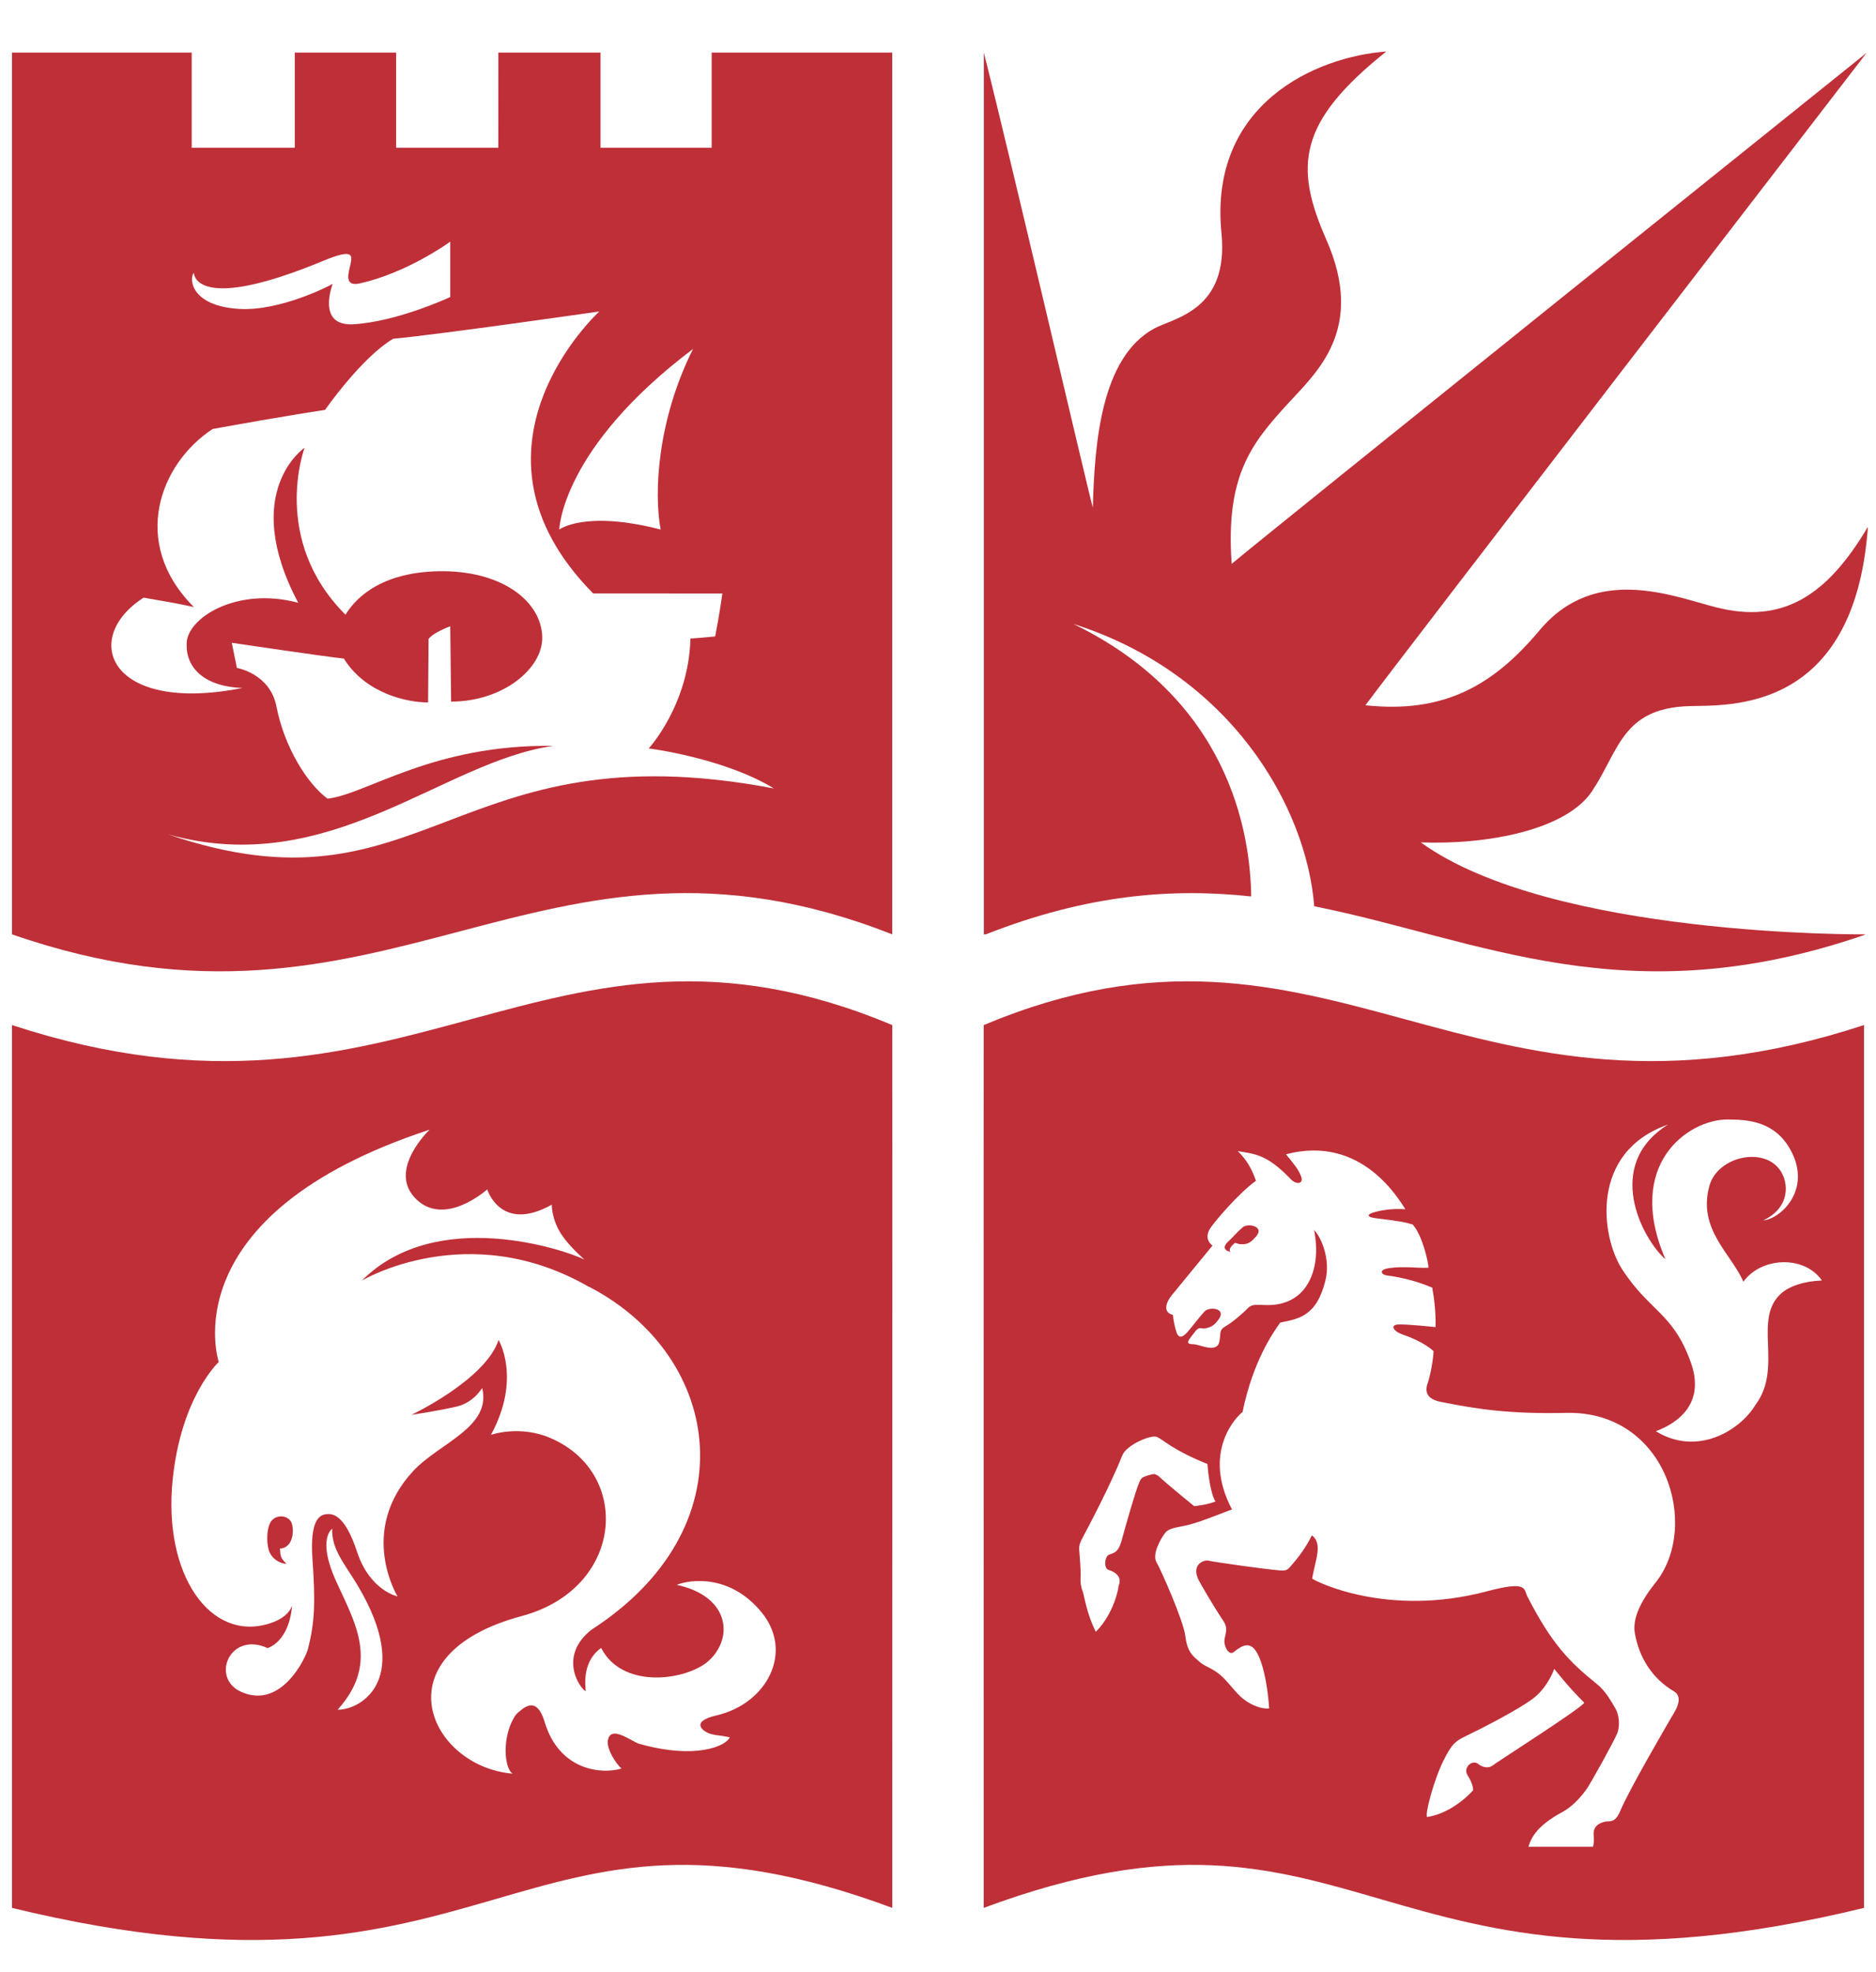 <?xml version="1.0" encoding="UTF-8" standalone="no"?>
<!-- Created with Inkscape (http://www.inkscape.org/) -->
<svg
   xmlns:dc="http://purl.org/dc/elements/1.1/"
   xmlns:cc="http://creativecommons.org/ns#"
   xmlns:rdf="http://www.w3.org/1999/02/22-rdf-syntax-ns#"
   xmlns:svg="http://www.w3.org/2000/svg"
   xmlns="http://www.w3.org/2000/svg"
   xmlns:sodipodi="http://sodipodi.sourceforge.net/DTD/sodipodi-0.dtd"
   xmlns:inkscape="http://www.inkscape.org/namespaces/inkscape"
   version="1.0"
   width="156"
   height="164"
   id="svg3087"
   sodipodi:version="0.32"
   inkscape:version="0.46"
   sodipodi:docname="logo-uob.svg"
   inkscape:output_extension="org.inkscape.output.svg.inkscape">
  <sodipodi:namedview
     inkscape:window-height="696"
     inkscape:window-width="1024"
     inkscape:pageshadow="2"
     inkscape:pageopacity="0.0"
     guidetolerance="10.0"
     gridtolerance="10.0"
     objecttolerance="10.0"
     borderopacity="1.0"
     bordercolor="#666666"
     pagecolor="#ffffff"
     id="base"
     showgrid="false"
     inkscape:zoom="1.00369"
     inkscape:cx="271"
     inkscape:cy="13.187649"
     inkscape:window-x="-4"
     inkscape:window-y="-4"
     inkscape:current-layer="g3096" />
  <defs
     id="defs3187">
    <inkscape:perspective
       sodipodi:type="inkscape:persp3d"
       inkscape:vp_x="0 : 82 : 1"
       inkscape:vp_y="0 : 1000 : 0"
       inkscape:vp_z="542 : 82 : 1"
       inkscape:persp3d-origin="271 : 54.666667 : 1"
       id="perspective3601" />
  </defs>
  <title
     id="title3089">Bristol University Logo</title>
  <g
     id="g3091"
     xml:space="preserve"
     transform="translate(-16.938,-333.768)">
<clipPath
   id="clippath1"> 	<path
   d="M 0,634.957 L 0,792 L 542.832,792 L 542.832,634.957"
   id="path3094" />
</clipPath>
<g id="g3096"> 

<g id="g4202">

<g
     transform="translate(17.934,-296.904)"
     style="fill:#bf2f38;fill-rule:nonzero;stroke-width:0;stroke-linecap:butt;stroke-linejoin:miter;stroke-miterlimit:10;fill-opacity:1"
     id="g3122">
	<path
   style="fill:#bf2f38;fill-opacity:1"
   id="path3124"
   d="M 103.047,705.219 C 102.98,699.828 101.148,688.809 88.254,682.555 C 101.348,686.715 107.648,697.781 108.289,706.035 C 122.039,708.777 134.242,715.246 154.055,708.414 L 154.121,708.371 C 154.121,708.371 128.051,708.609 117.148,700.723 C 122.781,700.934 129.262,699.66 131.387,696.473 C 133.648,693.078 133.883,689.57 139.461,689.391 C 142.594,689.289 153.219,690.082 154.332,674.48 C 150.934,680.219 147.25,682.59 141.691,681.172 C 138.141,680.27 131.66,677.551 127.027,683.086 C 123.203,687.652 119.098,690.027 112.547,689.32 C 115.168,685.777 154.227,635.062 154.227,635.062 C 154.227,635.062 104.188,675.223 101.426,677.562 C 100.895,670.23 103.09,667.539 106.027,664.316 C 108.434,661.68 112.613,658.109 109.285,650.574 C 106.598,644.484 106.949,640.801 114.281,634.957 C 108.438,635.383 99.519,639.312 100.574,650.043 C 101.215,656.523 96.621,657.086 94.945,658.012 C 90.59,660.422 90.023,667.434 89.879,672.887 C 89.387,671.113 83.047,643.863 80.816,635.047 C 80.816,635.051 80.816,708.371 80.816,708.371 L 80.984,708.371 C 89.477,705.027 96.539,704.516 103.047,705.219" />
</g>

<g
     transform="translate(17.934,-296.904)"
     style="fill:#bf2f38;fill-rule:nonzero;stroke-width:0;stroke-linecap:butt;stroke-linejoin:miter;stroke-miterlimit:10;fill-opacity:1"
     id="g3174">
	<path
   style="fill:#bf2f38;fill-opacity:1"
   id="path3176"
   d="M 53.941,674.707 C 53.371,671.66 53.656,665.641 56.633,659.691 C 45.652,667.977 45.512,674.707 45.512,674.707 C 45.512,674.707 47.637,673.078 53.941,674.707 z M 48.84,656.574 C 48.84,656.574 35.523,658.488 31.699,658.844 C 29.062,660.398 26.035,664.758 26.035,664.758 C 26.035,664.758 22.918,665.215 16.684,666.348 C 12.352,669.176 9.742,675.77 15.125,681.152 C 13.426,680.797 13.426,680.797 10.949,680.371 C 5.637,683.773 8.113,690.078 19.164,687.883 C 16.047,687.773 14.488,686.254 14.523,684.27 C 14.453,682.109 18.668,679.418 23.801,680.797 C 18.914,671.555 24.332,667.906 24.332,667.906 C 24.332,667.906 21.465,675.539 27.734,681.789 C 28.301,680.867 30.176,678.285 35.453,678.176 C 40.711,678.07 44.016,680.656 44.094,683.633 C 44.164,686.254 40.836,689.016 36.516,689.016 L 36.445,682.754 C 36.445,682.754 35.039,683.258 34.641,683.812 C 34.645,684.102 34.602,689.086 34.602,689.086 C 32.902,689.086 29.434,688.379 27.594,685.437 C 26.176,685.297 18.277,684.125 18.277,684.125 L 18.703,686.215 C 18.703,686.215 21.465,686.676 21.996,689.437 C 22.641,692.781 24.547,695.848 26.246,697.09 C 29.539,696.699 34.992,692.555 45.016,692.699 C 35.809,693.973 26.461,703.816 13,700.063 C 34.391,707.359 36.586,691.141 63.359,696.238 C 59.18,693.688 52.949,692.91 52.949,692.91 C 52.949,692.91 56.277,689.297 56.418,683.773 C 56.844,683.746 57.41,683.703 58.473,683.598 C 58.828,681.824 59.074,680.027 59.074,680.027 C 59.074,680.027 53.23,680.02 48.328,680.02 C 36.391,667.941 48.84,656.574 48.84,656.574 z M 18.953,656.363 C 22.316,656.539 26.406,654.449 26.672,654.273 C 26.672,654.273 25.254,657.852 28.441,657.637 C 31.902,657.406 35.883,655.633 36.445,655.371 L 36.445,650.766 C 36.137,650.992 32.766,653.375 28.938,654.238 C 27.539,654.551 28.016,653.316 28.156,652.609 C 28.301,651.902 28.395,651.32 25.891,652.359 C 15.656,656.609 15.125,653.707 15.125,653.352 C 14.703,653.848 14.883,656.148 18.953,656.363 z M 73.199,635.047 C 73.199,635.047 73.199,707.199 73.199,708.371 C 43.699,696.754 31.41,719.277 0,708.371 C 0,708.703 0,635.047 0,635.047 L 14.945,635.047 L 14.945,642.961 L 23.516,642.961 L 23.516,635.047 L 31.945,635.047 L 31.945,642.961 L 40.441,642.961 L 40.445,635.047 L 48.941,635.047 L 48.941,642.961 L 58.184,642.961 L 58.184,635.047 L 73.199,635.047" />
</g>

<g
     transform="translate(17.934,-296.904)"
     style="fill:#bf2f38;fill-rule:nonzero;stroke-width:0;stroke-linecap:butt;stroke-linejoin:miter;stroke-miterlimit:10;fill-opacity:1"
     id="g3178">
	<path
   style="fill:#bf2f38;fill-opacity:1"
   id="path3180"
   d="M 101.352,734.781 C 101.352,734.781 101.004,734.609 101.668,734.051 C 101.75,733.984 101.879,734.137 102.266,734.141 C 102.785,734.148 103.059,733.969 103.492,733.445 C 104.145,732.656 102.781,732.352 102.34,732.734 C 101.855,733.148 101.508,733.578 101.09,733.961 C 101.09,733.961 100.391,734.582 101.352,734.781 z M 126.605,771.824 C 125.438,772.777 121.824,774.602 120.922,775.027 C 120.02,775.453 119.727,775.711 119.063,777.027 C 118.246,778.641 117.469,781.563 117.68,781.773 C 119.91,781.422 121.504,779.543 121.504,779.543 C 121.504,779.543 121.539,779.082 121.043,778.301 C 120.633,777.656 121.434,776.957 121.93,777.363 C 122.309,777.676 122.832,777.738 123.152,777.469 C 123.469,777.203 130.43,772.777 130.746,772.266 C 129.332,770.867 128.25,769.449 128.25,769.449 C 128.25,769.449 127.773,770.867 126.605,771.824 z M 99.406,752.414 C 96.43,751.211 95.766,750.406 95.211,750.164 C 94.715,749.957 92.668,750.824 92.324,751.707 C 91.402,754.078 89.348,757.957 89.047,758.508 C 88.887,758.801 88.711,759.145 88.746,759.535 C 88.781,759.922 88.898,761.445 88.863,761.801 C 88.828,762.156 88.879,762.617 89.023,762.969 C 89.164,763.324 89.348,764.844 90.129,766.367 C 91.863,764.633 92.117,762.074 92.004,762.578 C 92.004,762.594 92.555,761.645 91.172,761.215 C 90.781,761.094 90.84,760.07 91.262,759.941 C 91.777,759.781 92.039,759.641 92.289,758.723 C 92.535,757.797 93.473,754.488 93.777,753.852 C 93.824,753.754 93.91,753.586 94.082,753.508 C 94.348,753.383 94.664,753.297 94.926,753.254 C 95.059,753.234 95.309,753.375 95.383,753.453 C 95.856,753.93 98.309,755.922 98.309,755.922 C 98.309,755.922 99.406,755.816 100.078,755.531 C 99.656,754.859 99.477,753.23 99.406,752.414 z M 96.406,738.426 C 96.406,738.426 95.367,739.703 96.539,740.02 C 96.566,740.391 96.711,741.125 96.856,741.508 C 97.051,742.02 97.387,741.855 97.762,741.426 C 98.133,741.004 98.731,740.195 99.168,739.73 C 99.566,739.305 100.953,739.457 100.391,740.313 C 100.02,740.879 99.727,741.031 99.246,741.137 C 98.871,741.219 98.758,740.895 98.344,741.457 C 97.91,742.043 97.449,742.453 98.211,742.453 C 98.609,742.453 99.367,742.824 99.871,742.742 C 100.348,742.668 100.398,742.359 100.449,741.934 C 100.504,741.488 100.418,741.234 100.914,740.961 C 101.551,740.605 102.488,739.754 102.773,739.453 C 103.098,739.109 103.516,739.188 103.941,739.188 C 104.363,739.188 106.418,739.438 107.641,737.605 C 108.504,736.313 108.598,734.551 108.277,732.957 C 108.863,733.539 109.648,735.379 109.234,737.098 C 108.496,740.164 106.988,740.336 105.461,740.656 C 104.824,741.559 103.195,743.879 102.328,748.098 C 101.957,748.344 98.875,751.316 101.453,756.199 C 100.789,756.414 98.832,757.254 97.672,757.516 C 96.894,757.691 96.242,757.734 95.926,758.109 C 95.574,758.531 94.758,759.914 95.184,760.605 C 95.484,761.094 97.414,765.41 97.574,766.742 C 97.734,768.066 98.215,768.383 98.691,768.813 C 99.223,769.289 99.566,769.266 100.309,769.824 C 101.063,770.387 101.688,771.402 102.383,771.945 C 103.125,772.531 103.957,772.797 104.543,772.742 C 104.398,770.582 103.938,768.457 103.266,767.75 C 102.566,767.016 101.691,768.066 101.48,768.121 C 101.266,768.176 100.969,767.969 100.84,767.379 C 100.707,766.766 101.266,766.262 100.734,765.465 C 99.746,763.984 98.805,762.316 98.691,762.09 C 98,760.738 99.172,760.379 99.461,760.445 C 100.152,760.605 104.293,761.164 104.93,761.215 C 105.566,761.27 105.922,761.375 106.207,761.055 C 107.082,760.074 107.586,759.355 108.094,758.348 C 109.02,759.039 108.383,760.367 108.117,761.941 C 108.383,762.172 114.387,765.199 122.641,763.004 C 126.086,762.09 125.691,762.813 126.02,763.445 C 128.02,767.324 129.438,768.824 131.813,770.727 C 132.52,771.289 133.016,772.211 133.332,772.742 C 133.652,773.273 133.73,774.219 133.477,774.832 C 133.156,775.594 131.313,778.898 130.996,779.363 C 130.395,780.25 129.609,780.992 128.941,781.348 C 126.852,782.465 126.332,783.465 126.102,784.246 C 126.578,784.246 131.465,784.246 131.465,784.246 C 131.465,784.246 131.59,783.965 131.527,783.297 C 131.438,782.359 132.289,782.199 132.555,782.145 C 132.82,782.094 133.297,782.305 133.723,781.297 C 134.52,779.398 137.637,774.105 137.902,773.629 C 138.168,773.148 139.141,771.871 138.184,771.309 C 136.379,770.246 135.316,768.5 134.961,766.543 C 134.82,765.766 134.906,764.484 136.66,762.297 C 140.414,757.621 137.617,747.988 129.262,748.164 C 124.52,748.266 121.883,747.863 118.797,747.246 C 117.668,747.02 117.473,746.41 117.715,745.723 C 117.965,745.016 118.203,743.605 118.211,743.031 C 117.398,742.285 116.156,741.828 115.555,741.613 C 114.906,741.387 114.582,740.867 115.238,740.816 C 115.891,740.766 118.371,741.031 118.371,741.031 C 118.371,741.031 118.461,739.703 118.105,737.754 C 117.043,737.293 115.695,736.902 114.281,736.727 C 113.906,736.68 113.578,736.262 114.527,736.125 C 115.77,735.949 116.902,736.145 117.785,736.09 C 117.84,735.984 117.363,733.504 116.484,732.504 C 115.875,732.32 115.551,732.234 113.43,731.98 C 112.688,731.895 112.652,731.68 113.148,731.52 C 113.723,731.336 114.68,731.148 115.875,731.227 C 115.414,730.594 112.332,724.973 105.941,726.66 C 106.656,727.539 107.004,727.945 107.215,728.547 C 107.406,729.086 106.836,729.258 106.313,728.707 C 104.293,726.582 103.23,726.633 101.93,726.395 C 102.781,727.219 103.152,728.043 103.445,728.863 C 101.984,729.902 99.91,732.371 99.617,732.852 C 99.062,733.758 99.832,734.25 99.832,734.25 L 96.406,738.426 z M 137.707,724.191 C 131.172,726.477 132.137,733.52 133.898,736.23 C 136.203,739.773 138.148,739.844 139.617,744.004 C 140.766,747.25 138.715,748.945 136.695,749.688 C 140.148,751.816 143.711,749.617 144.984,747.492 C 147.332,744.363 144.672,740.301 147.18,738.18 C 147.852,737.613 148.984,737.223 150.508,737.152 C 148.984,734.992 145.41,735.238 143.977,737.258 C 142.965,734.922 140.133,732.879 141.16,729.254 C 141.832,726.883 145.586,725.996 147.004,727.945 C 147.777,729.012 147.887,731.098 145.621,732.16 C 147.039,732.055 149.73,729.609 147.887,726.281 C 146.594,723.941 144.418,723.766 142.648,723.766 C 139.426,723.766 134.078,727.449 137.496,735.398 C 135.527,733.648 132.344,727.539 137.707,724.191 z M 154.008,715.914 C 154.008,714.742 154.008,789.324 154.008,789.328 C 113.426,799.207 112.254,777.641 80.805,789.328 C 80.809,790.281 80.793,715.906 80.805,715.914 C 109.703,703.801 120.965,726.75 154.008,715.914" />
</g>

<g
     transform="translate(17.934,-296.904)"
     style="fill:#bf2f38;fill-rule:nonzero;stroke-width:0;stroke-linecap:butt;stroke-linejoin:miter;stroke-miterlimit:10;fill-opacity:1"
     id="g3182">
	<path
   style="fill:#bf2f38;fill-opacity:1"
   id="path3184"
   d="M 26.629,757.797 C 26.629,757.797 25.344,758.633 26.953,762.164 C 28.562,765.688 30.559,768.973 27.082,772.848 C 29.055,772.871 33.355,770.273 28.754,762.531 C 27.695,760.746 26.551,759.512 26.629,757.797 z M 22.277,759.457 C 23.34,759.387 23.473,758.082 23.281,757.398 C 23.055,756.59 21.707,756.488 21.379,757.52 C 21.059,758.539 21.34,759.527 21.34,759.527 C 21.605,760.512 22.711,760.789 22.809,760.691 C 22.191,760.141 22.359,759.824 22.277,759.457 z M 23.297,764.145 C 23.043,767.262 21.254,767.723 21.254,767.723 C 18.133,766.289 16.461,770.215 19.078,771.371 C 22.398,772.84 24.426,768.551 24.625,767.758 C 25.184,765.508 25.238,763.918 24.984,760.27 C 24.773,757.156 25.539,756.688 26.051,756.602 C 26.566,756.516 27.633,756.473 28.695,759.715 C 29.762,762.957 32.062,763.426 32.062,763.426 C 32.062,763.426 28.73,758.004 33.363,753 C 35.52,750.676 39.91,749.352 39.098,746.094 C 39.098,746.094 38.418,747.262 37.098,747.605 C 35.777,747.945 33.215,748.328 33.215,748.328 C 33.215,748.328 39.359,745.43 40.465,742.102 C 40.465,742.102 42.387,745.301 39.828,749.992 C 39.828,749.992 42.262,749.121 44.887,750.305 C 51.57,753.266 50.859,762.785 42.402,765.055 C 30.367,768.285 34.738,777.594 41.629,778.164 C 40.891,777.695 40.723,774.891 41.934,773.223 C 42.535,772.684 43.617,771.598 44.301,773.883 C 45.512,777.914 49.043,778.242 50.684,777.738 C 50.254,777.375 49.449,776.148 49.547,775.441 C 49.75,774.031 51.512,775.496 52.152,775.68 C 56.895,777.023 59.414,775.848 59.684,775.141 C 58.625,774.922 58.809,775.039 58.137,774.871 C 57.512,774.715 56.293,773.848 58.574,773.324 C 62.762,772.367 65.066,768.047 62.309,764.719 C 59.676,761.539 56.359,762.027 55.281,762.465 C 59.82,763.441 60.047,767.094 57.734,768.953 C 55.719,770.469 50.707,771.07 48.992,767.711 C 47.91,768.492 47.531,769.746 47.715,771.309 C 47.262,771.137 45.359,768.434 48.184,766.199 C 61.281,757.754 59.168,743.566 48.086,737.727 L 47.945,737.668 C 37.891,731.891 29.094,737.164 29.094,737.164 C 35.312,730.938 46.055,734.641 47.602,735.414 C 47.602,735.414 46.363,734.34 45.707,733.352 C 44.855,732.074 44.887,730.852 44.887,730.852 C 40.621,733.234 39.523,729.578 39.523,729.578 C 39.523,729.578 35.828,732.906 33.43,730.199 C 31.336,727.828 34.73,724.613 34.73,724.613 C 13.094,731.715 17.195,743.934 17.195,743.934 C 17.195,743.934 14.062,746.809 13.359,753.746 C 12.562,761.621 16.488,767.223 21.391,765.684 C 22.516,765.332 23.07,764.797 23.289,764.207 L 23.297,764.145 z M 73.203,715.914 C 73.215,715.906 73.199,790.281 73.203,789.328 C 41.754,777.641 40.586,799.207 0,789.328 C 0,789.324 0,714.742 0,715.914 C 33.039,726.75 44.305,703.801 73.203,715.914" />
</g></g>
</g>
</g></svg>
